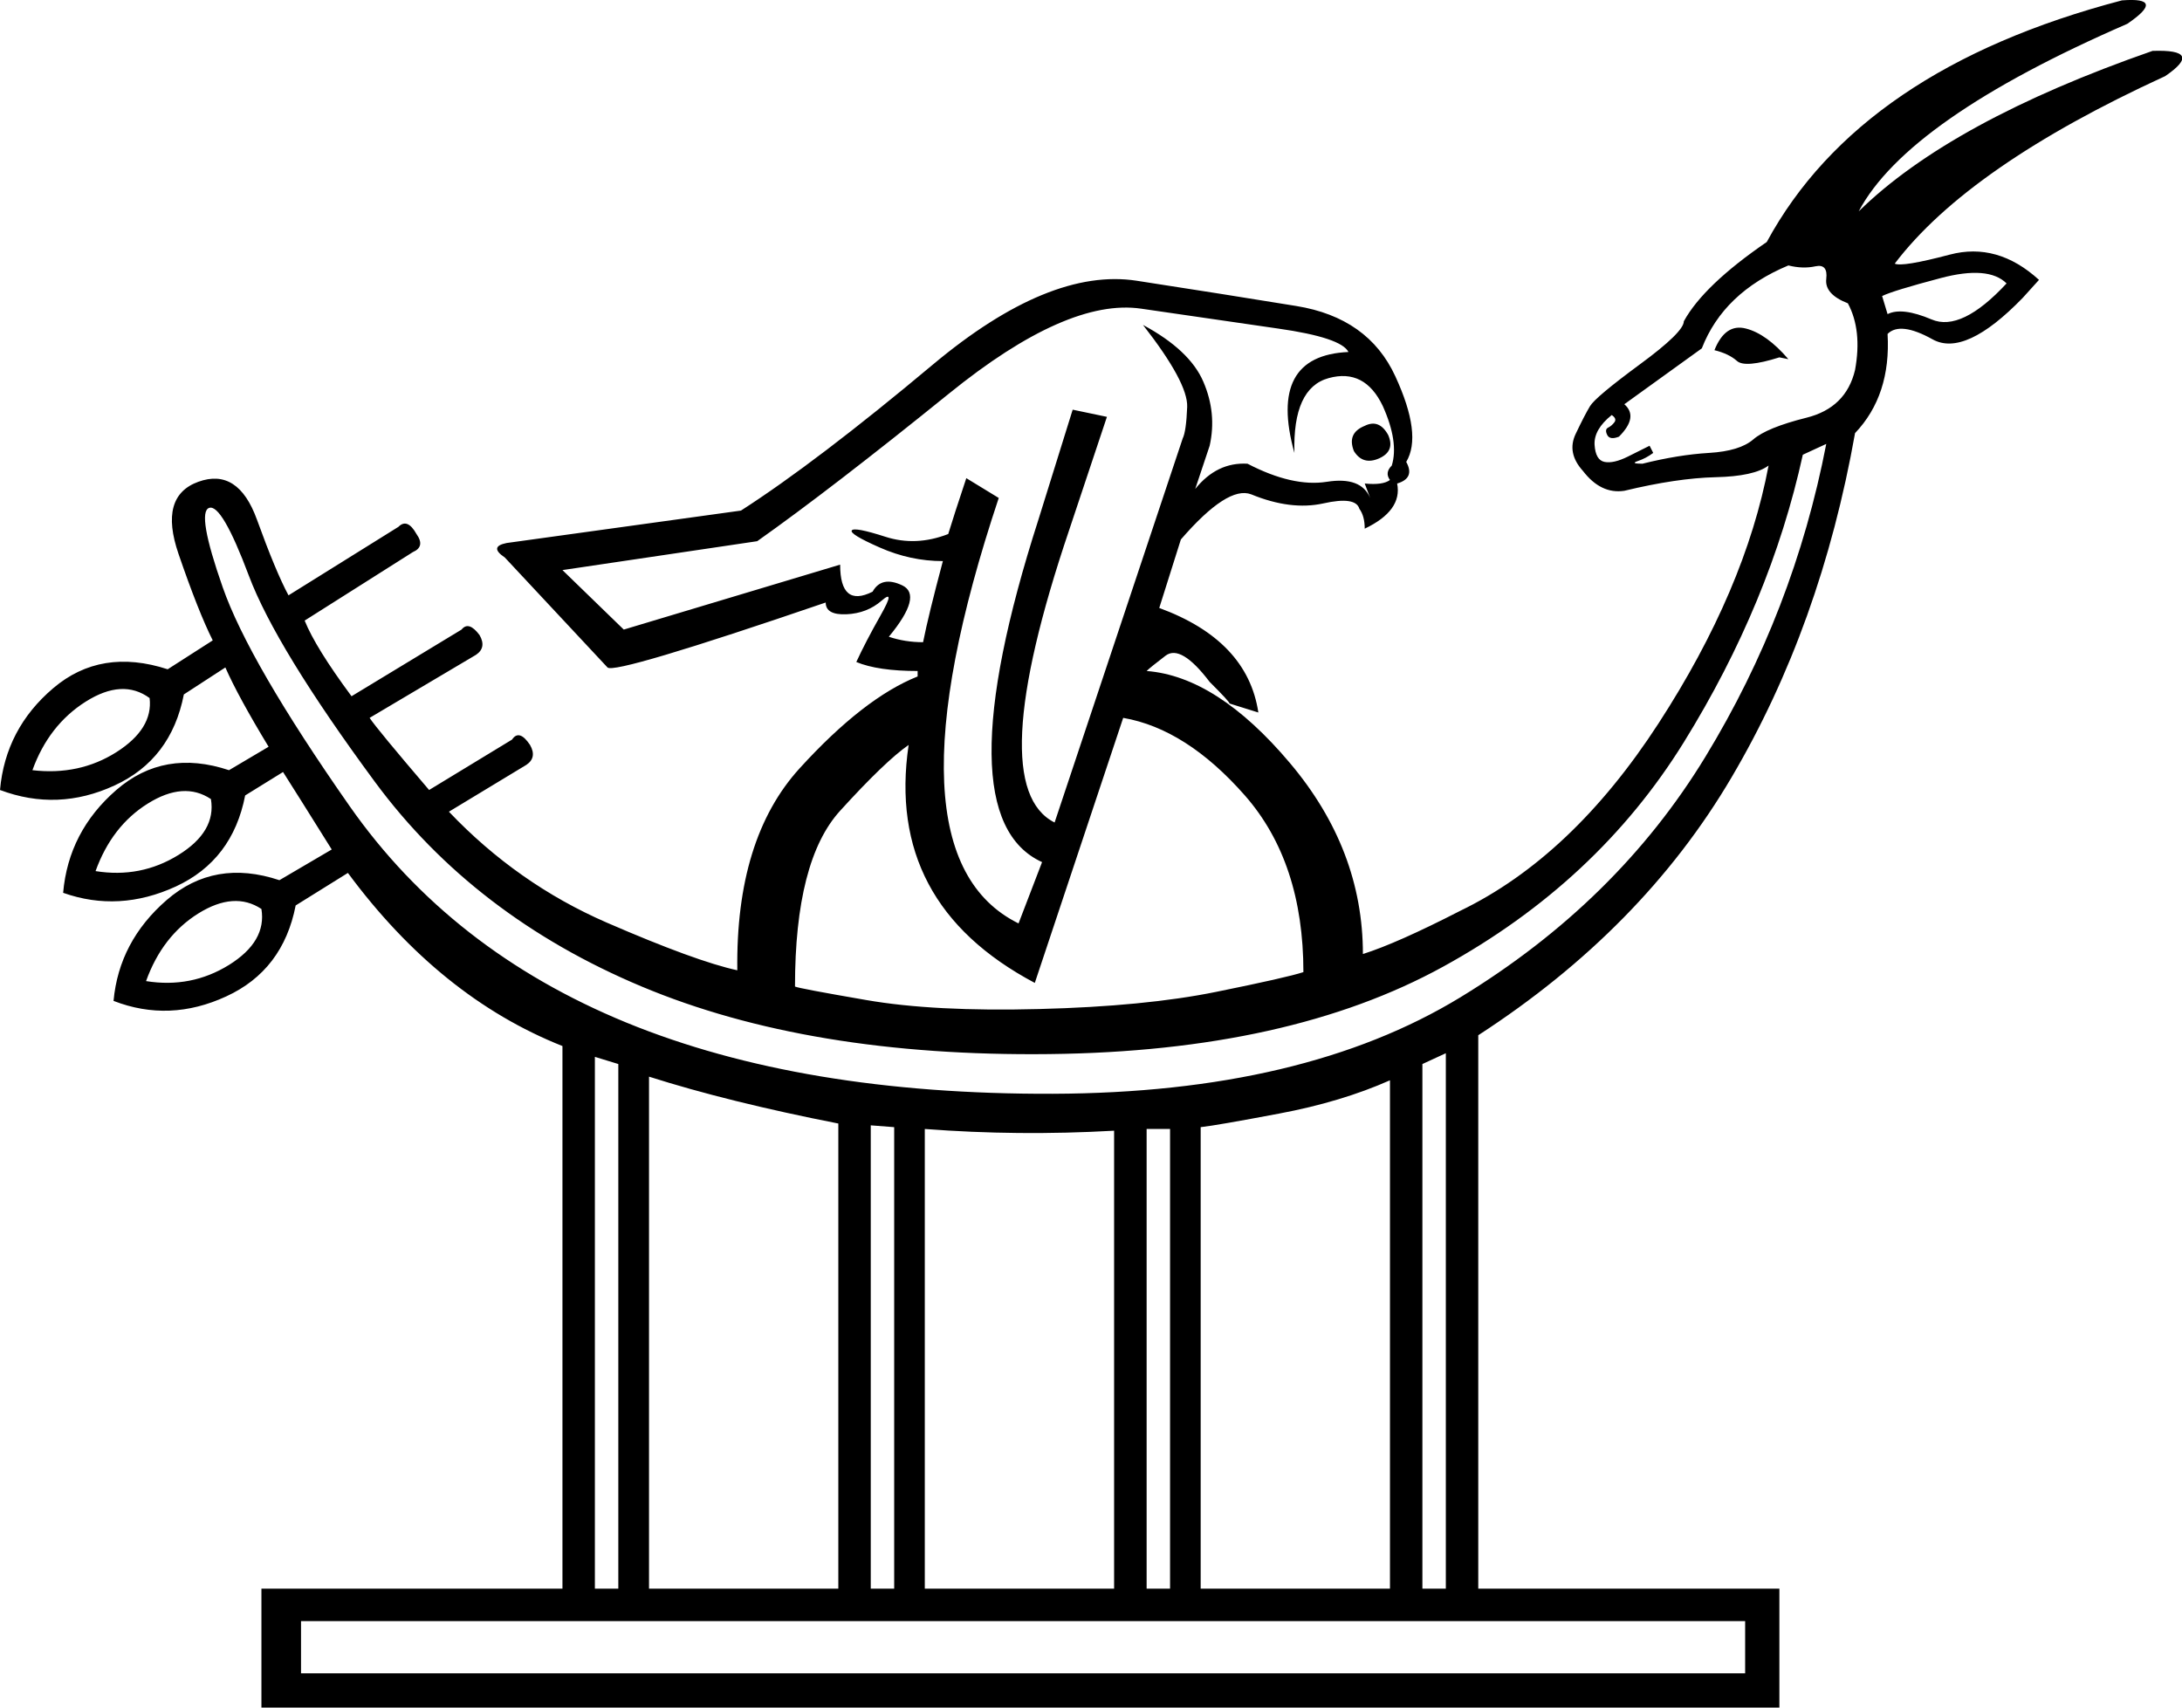 <?xml version='1.0' encoding ='UTF-8' standalone='yes'?>
<svg width='22.811' height='17.852' xmlns='http://www.w3.org/2000/svg' xmlns:xlink='http://www.w3.org/1999/xlink' xmlns:inkscape='http://www.inkscape.org/namespaces/inkscape'>
<path style='fill:#000000; stroke:none' d=' M 1.564 7.298  Q 1.282 7.091 0.895 7.336  Q 0.509 7.581 0.339 8.052  Q 0.829 8.109 1.216 7.864  Q 1.602 7.619 1.564 7.298  Z  M 2.205 8.354  Q 1.922 8.165 1.545 8.401  Q 1.169 8.636 0.999 9.107  Q 1.47 9.183 1.866 8.938  Q 2.262 8.693 2.205 8.354  Z  M 2.733 9.503  Q 2.45 9.315 2.073 9.55  Q 1.696 9.786 1.527 10.257  Q 1.998 10.333 2.394 10.088  Q 2.789 9.842 2.733 9.503  Z  M 18.847 4.754  Q 18.508 6.299 17.603 7.76  Q 16.698 9.221 15.087 10.106  Q 13.476 10.992 10.969 11.02  Q 8.462 11.049 6.709 10.314  Q 4.957 9.579 3.92 8.175  Q 2.884 6.77 2.601 6.017  Q 2.318 5.263 2.186 5.31  Q 2.054 5.357 2.328 6.139  Q 2.601 6.921 3.656 8.429  Q 4.712 9.937 6.549 10.691  Q 8.387 11.444 11.007 11.435  Q 13.626 11.426 15.266 10.427  Q 16.906 9.428 17.829 7.911  Q 18.753 6.394 19.092 4.641  L 18.847 4.754  Z  M 16.849 4.339  Q 16.661 4.49 16.67 4.65  Q 16.68 4.81 16.774 4.829  Q 16.868 4.848 17.019 4.773  Q 17.17 4.697 17.245 4.66  L 17.283 4.735  Q 17.207 4.792 17.122 4.82  Q 17.038 4.848 17.17 4.848  Q 17.546 4.754 17.867 4.735  Q 18.187 4.716 18.329 4.594  Q 18.47 4.471 18.885 4.367  Q 19.299 4.264 19.393 3.868  Q 19.469 3.453 19.318 3.171  Q 19.073 3.076 19.092 2.916  Q 19.111 2.756 18.979 2.784  Q 18.847 2.813 18.696 2.775  Q 18.018 3.058 17.791 3.642  L 16.981 4.226  Q 17.132 4.358 16.925 4.565  Q 16.83 4.603 16.802 4.547  Q 16.774 4.49 16.811 4.471  Q 16.849 4.452 16.877 4.415  Q 16.906 4.377 16.849 4.339  Z  M 19.733 3.284  Q 19.883 3.208 20.194 3.34  Q 20.505 3.472 20.977 2.963  Q 20.788 2.775 20.289 2.907  Q 19.789 3.039 19.676 3.095  L 19.733 3.284  Z  M 17.923 3.661  Q 18.036 3.378 18.253 3.435  Q 18.47 3.491 18.696 3.755  L 18.602 3.736  Q 18.244 3.849 18.159 3.774  Q 18.074 3.698 17.923 3.661  Z  M 7.916 5.658  L 5.88 5.96  L 6.521 6.582  L 8.783 5.903  Q 8.783 6.356 9.122 6.186  Q 9.216 6.017 9.433 6.12  Q 9.65 6.224 9.292 6.657  Q 9.461 6.714 9.65 6.714  Q 9.706 6.431 9.857 5.866  Q 9.518 5.866 9.197 5.724  Q 8.877 5.583 8.905 5.545  Q 8.933 5.508 9.254 5.611  Q 9.574 5.715 9.913 5.583  Q 9.97 5.395 10.102 4.999  L 10.441 5.206  Q 9.197 8.938 10.648 9.654  L 10.894 9.013  Q 9.857 8.542 10.856 5.432  L 11.214 4.283  L 11.572 4.358  L 11.176 5.545  Q 10.272 8.222 11.025 8.599  L 12.364 4.584  Q 12.401 4.509 12.411 4.254  Q 12.42 4 11.949 3.397  Q 12.439 3.661 12.58 3.991  Q 12.722 4.32 12.646 4.66  L 12.495 5.112  Q 12.722 4.829 13.042 4.848  Q 13.513 5.093 13.871 5.037  Q 14.229 4.98 14.324 5.206  L 14.267 5.055  Q 14.456 5.074 14.531 5.018  Q 14.474 4.942 14.55 4.867  Q 14.625 4.622 14.456 4.245  Q 14.267 3.849 13.89 3.953  Q 13.513 4.056 13.532 4.735  Q 13.249 3.717 14.097 3.68  Q 14.022 3.529 13.362 3.435  Q 12.703 3.34 11.93 3.227  Q 11.157 3.114 9.923 4.113  Q 8.688 5.112 7.916 5.658  Z  M 14.418 4.792  Q 14.587 4.716 14.512 4.547  Q 14.418 4.377 14.267 4.452  Q 14.079 4.528 14.154 4.716  Q 14.248 4.867 14.418 4.792  Z  M 8.311 10.314  Q 8.349 10.333 9.056 10.455  Q 9.763 10.578 10.865 10.549  Q 11.968 10.521 12.712 10.37  Q 13.457 10.219 13.626 10.163  Q 13.626 9.013 13.014 8.316  Q 12.401 7.619 11.742 7.505  L 10.818 10.276  Q 9.254 9.447 9.499 7.788  Q 9.254 7.958 8.783 8.476  Q 8.311 8.994 8.311 10.314  Z  M 6.219 16.609  L 6.464 16.609  L 6.464 11.124  L 6.219 11.049  L 6.219 16.609  Z  M 18.244 17.494  L 18.244 16.948  L 3.147 16.948  L 3.147 17.494  L 18.244 17.494  Z  M 9.103 16.609  L 9.348 16.609  L 9.348 11.784  L 9.103 11.765  L 9.103 16.609  Z  M 11.987 16.609  L 12.232 16.609  L 12.232 11.803  L 11.987 11.803  L 11.987 16.609  Z  M 14.87 16.609  L 15.115 16.609  L 15.115 11.011  L 14.87 11.124  L 14.87 16.609  Z  M 3.637 9.126  L 3.091 9.466  Q 2.959 10.144 2.365 10.417  Q 1.772 10.691 1.187 10.464  Q 1.244 9.842 1.743 9.409  Q 2.243 8.976 2.921 9.202  L 3.468 8.881  Q 3.091 8.278 2.959 8.071  L 2.563 8.316  Q 2.431 8.994 1.838 9.268  Q 1.244 9.541 0.66 9.334  Q 0.716 8.693 1.216 8.259  Q 1.715 7.826 2.394 8.052  L 2.808 7.807  Q 2.488 7.279 2.356 6.978  L 1.922 7.26  Q 1.79 7.939 1.197 8.212  Q 0.603 8.486 0 8.259  Q 0.057 7.619 0.556 7.195  Q 1.055 6.77 1.753 6.997  L 2.224 6.695  Q 2.073 6.394 1.866 5.79  Q 1.659 5.187 2.073 5.037  Q 2.488 4.886 2.686 5.432  Q 2.884 5.979 3.016 6.224  L 4.165 5.508  Q 4.259 5.413 4.354 5.583  Q 4.448 5.715 4.316 5.772  L 3.185 6.488  Q 3.298 6.77 3.675 7.279  L 4.825 6.582  Q 4.9 6.488 5.013 6.639  Q 5.089 6.77 4.976 6.846  L 3.864 7.505  Q 3.939 7.619 4.486 8.259  L 5.353 7.732  Q 5.428 7.619 5.541 7.788  Q 5.616 7.92 5.503 7.996  L 4.693 8.486  Q 5.409 9.239 6.342 9.645  Q 7.275 10.05 7.708 10.144  Q 7.69 8.768 8.359 8.033  Q 9.028 7.298 9.593 7.072  L 9.593 7.015  Q 9.178 7.015 8.952 6.921  Q 9.047 6.714 9.207 6.431  Q 9.367 6.149 9.216 6.28  Q 9.065 6.412 8.849 6.422  Q 8.632 6.431 8.632 6.299  Q 6.427 7.053 6.351 6.978  L 5.277 5.828  Q 5.108 5.715 5.296 5.677  L 7.746 5.338  Q 8.538 4.829 9.753 3.811  Q 10.969 2.794 11.883 2.935  Q 12.797 3.076 13.551 3.199  Q 14.305 3.321 14.587 3.934  Q 14.87 4.547 14.701 4.829  Q 14.795 4.999 14.606 5.055  Q 14.663 5.338 14.267 5.527  Q 14.267 5.395 14.211 5.319  Q 14.173 5.187 13.834 5.263  Q 13.494 5.338 13.08 5.168  Q 12.835 5.074 12.345 5.64  L 12.119 6.356  Q 13.042 6.695 13.155 7.449  L 12.854 7.355  Q 12.854 7.336 12.646 7.129  Q 12.345 6.733 12.185 6.855  Q 12.024 6.978 11.987 7.015  Q 12.722 7.072 13.485 7.977  Q 14.248 8.881 14.248 9.974  Q 14.606 9.861 15.266 9.522  Q 16.434 8.957 17.339 7.562  Q 18.244 6.167 18.489 4.867  Q 18.338 4.98 17.933 4.989  Q 17.528 4.999 16.981 5.131  Q 16.736 5.168 16.548 4.923  Q 16.378 4.735 16.472 4.537  Q 16.566 4.339 16.623 4.245  Q 16.68 4.151 17.141 3.811  Q 17.603 3.472 17.603 3.359  Q 17.81 2.982 18.47 2.53  Q 19.45 0.721 22.183 0.004  Q 22.654 -0.033 22.239 0.249  Q 19.94 1.248 19.431 2.21  Q 20.392 1.267 22.503 0.532  Q 23.05 0.513 22.635 0.796  Q 20.581 1.738 19.808 2.756  Q 19.883 2.794 20.383 2.662  Q 20.882 2.53 21.316 2.926  L 21.146 3.114  Q 20.543 3.736 20.204 3.548  Q 19.865 3.359 19.733 3.491  Q 19.77 4.132 19.393 4.528  Q 19.035 6.544 18.102 8.127  Q 17.17 9.711 15.454 10.823  L 15.454 10.823  L 15.454 16.609  L 18.602 16.609  L 18.602 17.852  L 2.733 17.852  L 2.733 16.609  L 5.88 16.609  L 5.88 10.936  Q 4.599 10.427 3.637 9.126  Z  M 9.668 11.803  L 9.668 16.609  L 11.647 16.609  L 11.647 11.821  Q 10.648 11.878 9.668 11.803  Z  M 12.552 11.784  L 12.552 16.609  L 14.531 16.609  L 14.531 11.294  Q 14.022 11.52 13.372 11.642  Q 12.722 11.765 12.552 11.784  Z  M 6.785 11.256  L 6.785 16.609  L 8.764 16.609  L 8.764 11.746  Q 7.614 11.52 6.785 11.256  Z '/></svg>
